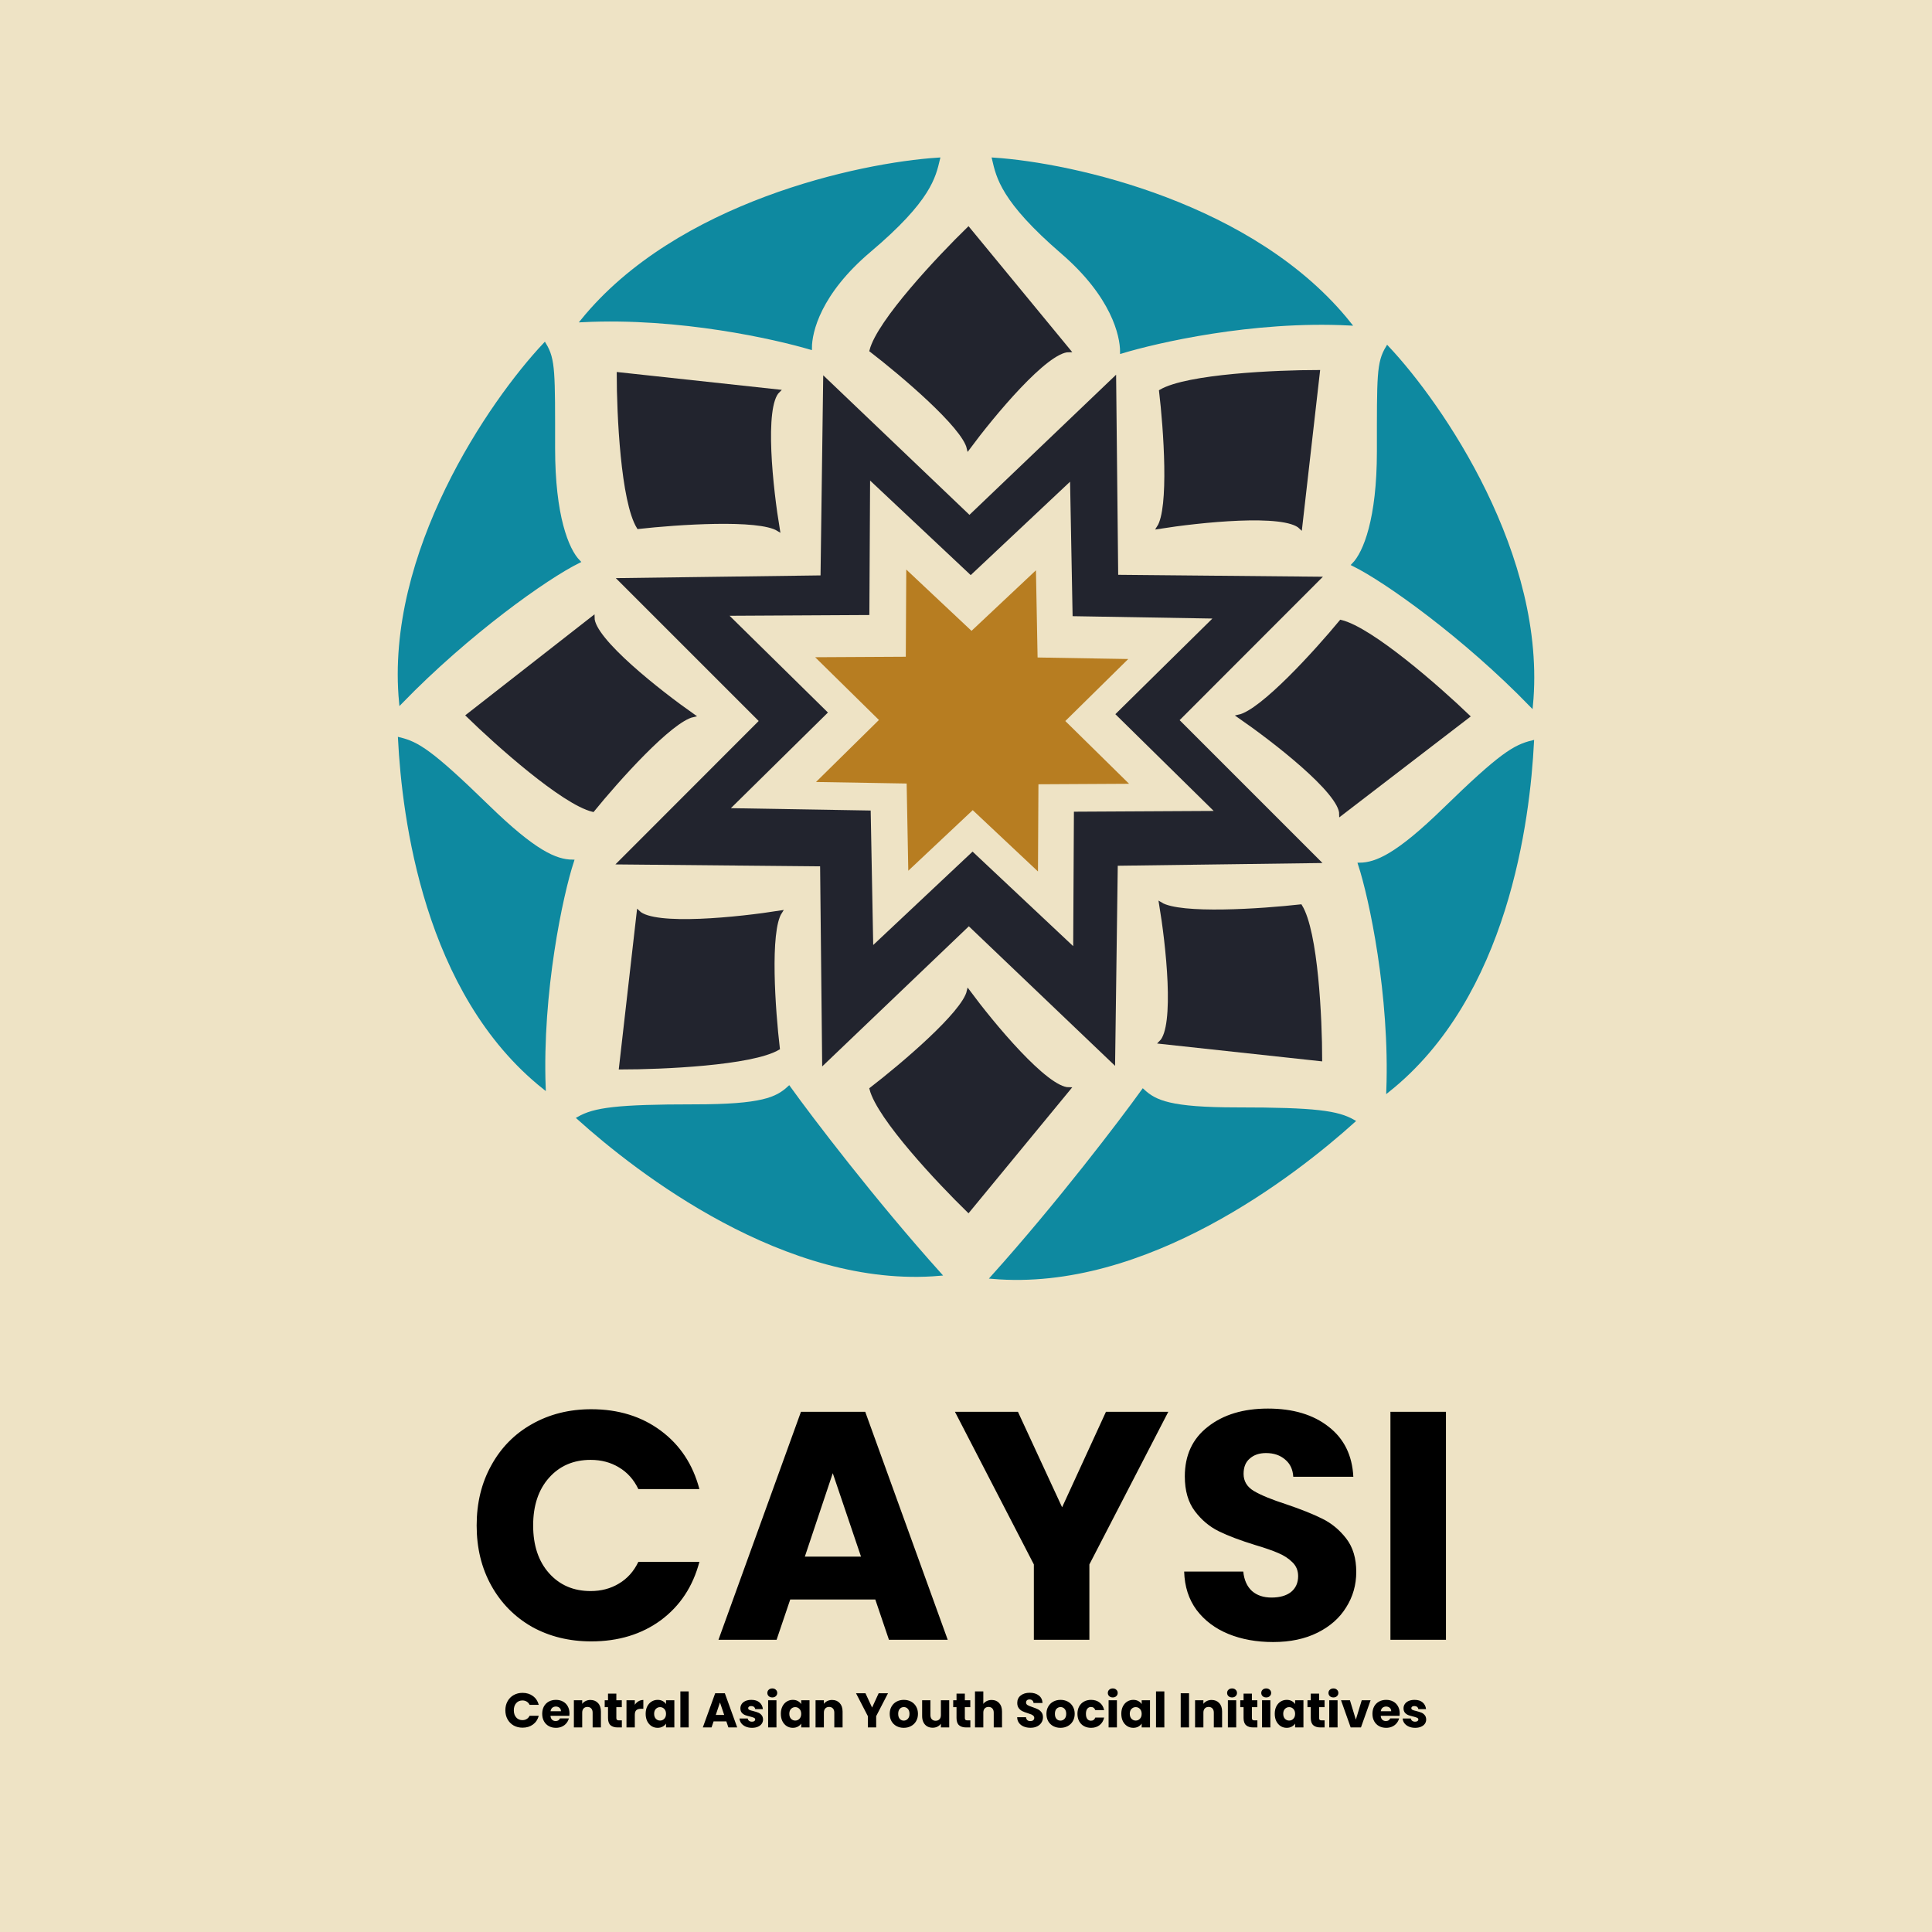<svg width="595" height="595" viewBox="0 0 595 595" fill="none" xmlns="http://www.w3.org/2000/svg">
<rect width="595" height="595" fill="#EEE3C5"/>
<path d="M400.537 279.025C405.46 287.018 406.691 313.883 406.691 326.317L357.456 320.988C362.379 316.192 359.507 290.57 357.456 278.359C363.473 282.089 388.684 280.357 400.537 279.025Z" fill="#22242E" stroke="#22242E"/>
<path d="M239.67 322.872C231.464 327.668 203.882 328.867 191.118 328.867L196.588 280.909C201.512 285.705 227.816 282.907 240.353 280.909C236.524 286.77 238.302 311.327 239.67 322.872Z" fill="#22242E" stroke="#22242E"/>
<path d="M196.588 162.412C191.665 154.419 190.434 127.554 190.434 115.12L239.669 120.449C234.746 125.245 237.618 150.867 239.669 163.078C233.652 159.348 208.441 161.08 196.588 162.412Z" fill="#22242E" stroke="#22242E"/>
<path d="M357.456 120.449C365.661 115.653 393.243 114.454 406.007 114.454L400.537 162.412C395.613 157.616 369.309 160.414 356.772 162.412C360.601 156.55 358.823 131.994 357.456 120.449Z" fill="#22242E" stroke="#22242E"/>
<path d="M182.6 249.538C173.343 247.278 153.029 229.136 144.029 220.348L182.6 190.217C182.6 196.997 203.171 213.129 213.456 220.348C206.514 221.855 189.993 240.436 182.6 249.538Z" fill="#22242E" stroke="#22242E"/>
<path d="M268.268 107.96C270.588 98.943 289.212 79.156 298.235 70.39L329.169 107.96C322.209 107.96 305.646 127.997 298.235 138.015C296.688 131.253 277.612 115.16 268.268 107.96Z" fill="#22242E" stroke="#22242E"/>
<path d="M412.942 191.404C422.361 193.663 443.031 211.805 452.189 220.593L412.942 250.724C412.942 243.945 392.01 227.812 381.544 220.593C388.608 219.086 405.419 200.506 412.942 191.404Z" fill="#22242E" stroke="#22242E"/>
<path d="M268.268 335.354C270.588 344.371 289.212 364.158 298.235 372.924L329.169 335.354C322.209 335.354 305.646 315.317 298.235 305.299C296.688 312.061 277.612 328.154 268.268 335.354Z" fill="#22242E" stroke="#22242E"/>
<path d="M381.026 341.547C405.203 341.547 411.945 342.552 416.808 345.315C398.777 361.547 352.769 397.475 305.594 393.356C325.902 370.748 345.244 345.315 352.014 335.895C355.755 339.352 360.353 341.547 381.026 341.547Z" fill="#0E89A0" stroke="#0E89A0"/>
<path d="M327.181 77.738C308.615 61.728 307.308 54.456 306.026 49.035C330.387 50.629 386.416 63.004 415.648 99.744C385.646 98.213 356.029 105.166 345.452 108.355C345.452 103.252 342.715 91.133 327.181 77.738Z" fill="#0E89A0" stroke="#0E89A0"/>
<path d="M444.853 249.232C462.325 232.214 466.472 229.847 471.932 228.509C470.695 252.394 464.127 306.707 427.446 335.895C428.53 306.485 422.128 276.501 418.742 266.188C423.899 266.111 430.347 263.362 444.853 249.232Z" fill="#0E89A0" stroke="#0E89A0"/>
<path d="M424.545 139.021C424.545 115.575 424.422 111.721 427.274 106.993C443.878 124.611 475.988 171.33 471.599 217.267C450.848 195.878 426.727 178.76 416.808 173.874C420.37 170.241 424.545 159.744 424.545 139.021Z" fill="#0E89A0" stroke="#0E89A0"/>
<path d="M213.974 340.605C189.797 340.605 183.055 341.61 178.192 344.373C196.223 360.605 242.231 396.533 289.406 392.414C269.098 369.806 249.756 344.373 242.987 334.953C239.245 338.41 234.647 340.605 213.974 340.605Z" fill="#0E89A0" stroke="#0E89A0"/>
<path d="M267.819 77.164C286.385 61.474 287.692 54.348 288.974 49.035C264.613 50.597 208.584 62.724 179.352 98.73C209.354 97.23 238.971 104.043 249.548 107.169C249.548 102.168 252.285 90.291 267.819 77.164Z" fill="#0E89A0" stroke="#0E89A0"/>
<path d="M150.147 248.291C132.675 231.272 128.528 228.905 123.069 227.567C124.305 251.452 130.873 305.765 167.554 334.953C166.47 305.543 172.872 275.559 176.258 265.246C171.101 265.169 164.653 262.42 150.147 248.291Z" fill="#0E89A0" stroke="#0E89A0"/>
<path d="M170.455 138.079C170.455 114.633 170.578 110.779 167.726 106.051C151.122 123.669 119.012 170.388 123.401 216.325C144.152 194.936 168.273 177.818 178.192 172.932C174.63 169.299 170.455 158.802 170.455 138.079Z" fill="#0E89A0" stroke="#0E89A0"/>
<path d="M343.729 115.4L344.37 177.024L407.417 177.617L363.289 221.787L407.286 265.783L344.237 266.624L343.411 328.252L298.375 285.272L253.211 328.43L252.569 266.806L189.522 266.214L233.651 222.043L189.654 178.048L252.702 177.206L253.528 115.578L298.564 158.558L343.729 115.4Z" fill="#22242E"/>
<path d="M329.552 148.348L330.331 189.765L373.383 190.494L343.496 219.946L373.781 249.744L330.735 249.978L330.512 291.389L299.523 262.27L268.923 291.036L268.144 249.619L225.091 248.891L254.979 219.438L224.694 189.641L267.74 189.406L267.963 147.995L298.952 177.115L329.552 148.348Z" fill="#EEE3C5"/>
<path d="M319.042 175.631L319.547 202.488L347.465 202.961L328.084 222.059L347.723 241.381L319.809 241.534L319.665 268.387L299.57 249.504L279.727 268.158L279.222 241.301L251.304 240.828L270.685 221.73L251.046 202.407L278.959 202.255L279.104 175.402L299.199 194.285L319.042 175.631Z" fill="#B77D21"/>
<path d="M146.796 469.8C146.796 462.867 148.296 456.7 151.296 451.3C154.296 445.833 158.463 441.6 163.796 438.6C169.196 435.533 175.296 434 182.096 434C190.429 434 197.563 436.2 203.496 440.6C209.429 445 213.396 451 215.396 458.6H196.596C195.196 455.667 193.196 453.433 190.596 451.9C188.063 450.367 185.163 449.6 181.896 449.6C176.629 449.6 172.363 451.433 169.096 455.1C165.829 458.767 164.196 463.667 164.196 469.8C164.196 475.933 165.829 480.833 169.096 484.5C172.363 488.167 176.629 490 181.896 490C185.163 490 188.063 489.233 190.596 487.7C193.196 486.167 195.196 483.933 196.596 481H215.396C213.396 488.6 209.429 494.6 203.496 499C197.563 503.333 190.429 505.5 182.096 505.5C175.296 505.5 169.196 504 163.796 501C158.463 497.933 154.296 493.7 151.296 488.3C148.296 482.9 146.796 476.733 146.796 469.8ZM269.568 492.6H243.368L239.168 505H221.268L246.668 434.8H266.468L291.868 505H273.768L269.568 492.6ZM265.168 479.4L256.468 453.7L247.868 479.4H265.168ZM359.798 434.8L335.498 481.8V505H318.398V481.8L294.098 434.8H313.498L327.098 464.2L340.598 434.8H359.798ZM392.088 505.7C386.955 505.7 382.355 504.867 378.288 503.2C374.222 501.533 370.955 499.067 368.488 495.8C366.088 492.533 364.822 488.6 364.688 484H382.888C383.155 486.6 384.055 488.6 385.588 490C387.122 491.333 389.122 492 391.588 492C394.122 492 396.122 491.433 397.588 490.3C399.055 489.1 399.788 487.467 399.788 485.4C399.788 483.667 399.188 482.233 397.988 481.1C396.855 479.967 395.422 479.033 393.688 478.3C392.022 477.567 389.622 476.733 386.488 475.8C381.955 474.4 378.255 473 375.388 471.6C372.522 470.2 370.055 468.133 367.988 465.4C365.922 462.667 364.888 459.1 364.888 454.7C364.888 448.167 367.255 443.067 371.988 439.4C376.722 435.667 382.888 433.8 390.488 433.8C398.222 433.8 404.455 435.667 409.188 439.4C413.922 443.067 416.455 448.2 416.788 454.8H398.288C398.155 452.533 397.322 450.767 395.788 449.5C394.255 448.167 392.288 447.5 389.888 447.5C387.822 447.5 386.155 448.067 384.888 449.2C383.622 450.267 382.988 451.833 382.988 453.9C382.988 456.167 384.055 457.933 386.188 459.2C388.322 460.467 391.655 461.833 396.188 463.3C400.722 464.833 404.388 466.3 407.188 467.7C410.055 469.1 412.522 471.133 414.588 473.8C416.655 476.467 417.688 479.9 417.688 484.1C417.688 488.1 416.655 491.733 414.588 495C412.588 498.267 409.655 500.867 405.788 502.8C401.922 504.733 397.355 505.7 392.088 505.7ZM445.312 434.8V505H428.212V434.8H445.312Z" fill="black"/>
<path d="M155.634 526.72C155.634 525.68 155.859 524.755 156.309 523.945C156.759 523.125 157.384 522.49 158.184 522.04C158.994 521.58 159.909 521.35 160.929 521.35C162.179 521.35 163.249 521.68 164.139 522.34C165.029 523 165.624 523.9 165.924 525.04H163.104C162.894 524.6 162.594 524.265 162.204 524.035C161.824 523.805 161.389 523.69 160.899 523.69C160.109 523.69 159.469 523.965 158.979 524.515C158.489 525.065 158.244 525.8 158.244 526.72C158.244 527.64 158.489 528.375 158.979 528.925C159.469 529.475 160.109 529.75 160.899 529.75C161.389 529.75 161.824 529.635 162.204 529.405C162.594 529.175 162.894 528.84 163.104 528.4H165.924C165.624 529.54 165.029 530.44 164.139 531.1C163.249 531.75 162.179 532.075 160.929 532.075C159.909 532.075 158.994 531.85 158.184 531.4C157.384 530.94 156.759 530.305 156.309 529.495C155.859 528.685 155.634 527.76 155.634 526.72ZM175.385 527.68C175.385 527.92 175.37 528.17 175.34 528.43H169.535C169.575 528.95 169.74 529.35 170.03 529.63C170.33 529.9 170.695 530.035 171.125 530.035C171.765 530.035 172.21 529.765 172.46 529.225H175.19C175.05 529.775 174.795 530.27 174.425 530.71C174.065 531.15 173.61 531.495 173.06 531.745C172.51 531.995 171.895 532.12 171.215 532.12C170.395 532.12 169.665 531.945 169.025 531.595C168.385 531.245 167.885 530.745 167.525 530.095C167.165 529.445 166.985 528.685 166.985 527.815C166.985 526.945 167.16 526.185 167.51 525.535C167.87 524.885 168.37 524.385 169.01 524.035C169.65 523.685 170.385 523.51 171.215 523.51C172.025 523.51 172.745 523.68 173.375 524.02C174.005 524.36 174.495 524.845 174.845 525.475C175.205 526.105 175.385 526.84 175.385 527.68ZM172.76 527.005C172.76 526.565 172.61 526.215 172.31 525.955C172.01 525.695 171.635 525.565 171.185 525.565C170.755 525.565 170.39 525.69 170.09 525.94C169.8 526.19 169.62 526.545 169.55 527.005H172.76ZM181.838 523.54C182.818 523.54 183.598 523.86 184.178 524.5C184.768 525.13 185.063 526 185.063 527.11V532H182.513V527.455C182.513 526.895 182.368 526.46 182.078 526.15C181.788 525.84 181.398 525.685 180.908 525.685C180.418 525.685 180.028 525.84 179.738 526.15C179.448 526.46 179.303 526.895 179.303 527.455V532H176.738V523.63H179.303V524.74C179.563 524.37 179.913 524.08 180.353 523.87C180.793 523.65 181.288 523.54 181.838 523.54ZM191.511 529.825V532H190.206C189.276 532 188.551 531.775 188.031 531.325C187.511 530.865 187.251 530.12 187.251 529.09V525.76H186.231V523.63H187.251V521.59H189.816V523.63H191.496V525.76H189.816V529.12C189.816 529.37 189.876 529.55 189.996 529.66C190.116 529.77 190.316 529.825 190.596 529.825H191.511ZM195.504 525.025C195.804 524.565 196.179 524.205 196.629 523.945C197.079 523.675 197.579 523.54 198.129 523.54V526.255H197.424C196.784 526.255 196.304 526.395 195.984 526.675C195.664 526.945 195.504 527.425 195.504 528.115V532H192.939V523.63H195.504V525.025ZM198.845 527.8C198.845 526.94 199.005 526.185 199.325 525.535C199.655 524.885 200.1 524.385 200.66 524.035C201.22 523.685 201.845 523.51 202.535 523.51C203.125 523.51 203.64 523.63 204.08 523.87C204.53 524.11 204.875 524.425 205.115 524.815V523.63H207.68V532H205.115V530.815C204.865 531.205 204.515 531.52 204.065 531.76C203.625 532 203.11 532.12 202.52 532.12C201.84 532.12 201.22 531.945 200.66 531.595C200.1 531.235 199.655 530.73 199.325 530.08C199.005 529.42 198.845 528.66 198.845 527.8ZM205.115 527.815C205.115 527.175 204.935 526.67 204.575 526.3C204.225 525.93 203.795 525.745 203.285 525.745C202.775 525.745 202.34 525.93 201.98 526.3C201.63 526.66 201.455 527.16 201.455 527.8C201.455 528.44 201.63 528.95 201.98 529.33C202.34 529.7 202.775 529.885 203.285 529.885C203.795 529.885 204.225 529.7 204.575 529.33C204.935 528.96 205.115 528.455 205.115 527.815ZM212.101 520.9V532H209.536V520.9H212.101ZM223.693 530.14H219.763L219.133 532H216.448L220.258 521.47H223.228L227.038 532H224.323L223.693 530.14ZM223.033 528.16L221.728 524.305L220.438 528.16H223.033ZM231.603 532.12C230.873 532.12 230.223 531.995 229.653 531.745C229.083 531.495 228.633 531.155 228.303 530.725C227.973 530.285 227.788 529.795 227.748 529.255H230.283C230.313 529.545 230.448 529.78 230.688 529.96C230.928 530.14 231.223 530.23 231.573 530.23C231.893 530.23 232.138 530.17 232.308 530.05C232.488 529.92 232.578 529.755 232.578 529.555C232.578 529.315 232.453 529.14 232.203 529.03C231.953 528.91 231.548 528.78 230.988 528.64C230.388 528.5 229.888 528.355 229.488 528.205C229.088 528.045 228.743 527.8 228.453 527.47C228.163 527.13 228.018 526.675 228.018 526.105C228.018 525.625 228.148 525.19 228.408 524.8C228.678 524.4 229.068 524.085 229.578 523.855C230.098 523.625 230.713 523.51 231.423 523.51C232.473 523.51 233.298 523.77 233.898 524.29C234.508 524.81 234.858 525.5 234.948 526.36H232.578C232.538 526.07 232.408 525.84 232.188 525.67C231.978 525.5 231.698 525.415 231.348 525.415C231.048 525.415 230.818 525.475 230.658 525.595C230.498 525.705 230.418 525.86 230.418 526.06C230.418 526.3 230.543 526.48 230.793 526.6C231.053 526.72 231.453 526.84 231.993 526.96C232.613 527.12 233.118 527.28 233.508 527.44C233.898 527.59 234.238 527.84 234.528 528.19C234.828 528.53 234.983 528.99 234.993 529.57C234.993 530.06 234.853 530.5 234.573 530.89C234.303 531.27 233.908 531.57 233.388 531.79C232.878 532.01 232.283 532.12 231.603 532.12ZM237.852 522.76C237.402 522.76 237.032 522.63 236.742 522.37C236.462 522.1 236.322 521.77 236.322 521.38C236.322 520.98 236.462 520.65 236.742 520.39C237.032 520.12 237.402 519.985 237.852 519.985C238.292 519.985 238.652 520.12 238.932 520.39C239.222 520.65 239.367 520.98 239.367 521.38C239.367 521.77 239.222 522.1 238.932 522.37C238.652 522.63 238.292 522.76 237.852 522.76ZM239.127 523.63V532H236.562V523.63H239.127ZM240.476 527.8C240.476 526.94 240.636 526.185 240.956 525.535C241.286 524.885 241.731 524.385 242.291 524.035C242.851 523.685 243.476 523.51 244.166 523.51C244.756 523.51 245.271 523.63 245.711 523.87C246.161 524.11 246.506 524.425 246.746 524.815V523.63H249.311V532H246.746V530.815C246.496 531.205 246.146 531.52 245.696 531.76C245.256 532 244.741 532.12 244.151 532.12C243.471 532.12 242.851 531.945 242.291 531.595C241.731 531.235 241.286 530.73 240.956 530.08C240.636 529.42 240.476 528.66 240.476 527.8ZM246.746 527.815C246.746 527.175 246.566 526.67 246.206 526.3C245.856 525.93 245.426 525.745 244.916 525.745C244.406 525.745 243.971 525.93 243.611 526.3C243.261 526.66 243.086 527.16 243.086 527.8C243.086 528.44 243.261 528.95 243.611 529.33C243.971 529.7 244.406 529.885 244.916 529.885C245.426 529.885 245.856 529.7 246.206 529.33C246.566 528.96 246.746 528.455 246.746 527.815ZM256.267 523.54C257.247 523.54 258.027 523.86 258.607 524.5C259.197 525.13 259.492 526 259.492 527.11V532H256.942V527.455C256.942 526.895 256.797 526.46 256.507 526.15C256.217 525.84 255.827 525.685 255.337 525.685C254.847 525.685 254.457 525.84 254.167 526.15C253.877 526.46 253.732 526.895 253.732 527.455V532H251.167V523.63H253.732V524.74C253.992 524.37 254.342 524.08 254.782 523.87C255.222 523.65 255.717 523.54 256.267 523.54ZM273.483 521.47L269.838 528.52V532H267.273V528.52L263.628 521.47H266.538L268.578 525.88L270.603 521.47H273.483ZM278.326 532.12C277.506 532.12 276.766 531.945 276.106 531.595C275.456 531.245 274.941 530.745 274.561 530.095C274.191 529.445 274.006 528.685 274.006 527.815C274.006 526.955 274.196 526.2 274.576 525.55C274.956 524.89 275.476 524.385 276.136 524.035C276.796 523.685 277.536 523.51 278.356 523.51C279.176 523.51 279.916 523.685 280.576 524.035C281.236 524.385 281.756 524.89 282.136 525.55C282.516 526.2 282.706 526.955 282.706 527.815C282.706 528.675 282.511 529.435 282.121 530.095C281.741 530.745 281.216 531.245 280.546 531.595C279.886 531.945 279.146 532.12 278.326 532.12ZM278.326 529.9C278.816 529.9 279.231 529.72 279.571 529.36C279.921 529 280.096 528.485 280.096 527.815C280.096 527.145 279.926 526.63 279.586 526.27C279.256 525.91 278.846 525.73 278.356 525.73C277.856 525.73 277.441 525.91 277.111 526.27C276.781 526.62 276.616 527.135 276.616 527.815C276.616 528.485 276.776 529 277.096 529.36C277.426 529.72 277.836 529.9 278.326 529.9ZM292.332 523.63V532H289.767V530.86C289.507 531.23 289.152 531.53 288.702 531.76C288.262 531.98 287.772 532.09 287.232 532.09C286.592 532.09 286.027 531.95 285.537 531.67C285.047 531.38 284.667 530.965 284.397 530.425C284.127 529.885 283.992 529.25 283.992 528.52V523.63H286.542V528.175C286.542 528.735 286.687 529.17 286.977 529.48C287.267 529.79 287.657 529.945 288.147 529.945C288.647 529.945 289.042 529.79 289.332 529.48C289.622 529.17 289.767 528.735 289.767 528.175V523.63H292.332ZM298.84 529.825V532H297.535C296.605 532 295.88 531.775 295.36 531.325C294.84 530.865 294.58 530.12 294.58 529.09V525.76H293.56V523.63H294.58V521.59H297.145V523.63H298.825V525.76H297.145V529.12C297.145 529.37 297.205 529.55 297.325 529.66C297.445 529.77 297.645 529.825 297.925 529.825H298.84ZM305.413 523.54C306.373 523.54 307.143 523.86 307.723 524.5C308.303 525.13 308.593 526 308.593 527.11V532H306.043V527.455C306.043 526.895 305.898 526.46 305.608 526.15C305.318 525.84 304.928 525.685 304.438 525.685C303.948 525.685 303.558 525.84 303.268 526.15C302.978 526.46 302.833 526.895 302.833 527.455V532H300.268V520.9H302.833V524.755C303.093 524.385 303.448 524.09 303.898 523.87C304.348 523.65 304.853 523.54 305.413 523.54ZM317.365 532.105C316.595 532.105 315.905 531.98 315.295 531.73C314.685 531.48 314.195 531.11 313.825 530.62C313.465 530.13 313.275 529.54 313.255 528.85H315.985C316.025 529.24 316.16 529.54 316.39 529.75C316.62 529.95 316.92 530.05 317.29 530.05C317.67 530.05 317.97 529.965 318.19 529.795C318.41 529.615 318.52 529.37 318.52 529.06C318.52 528.8 318.43 528.585 318.25 528.415C318.08 528.245 317.865 528.105 317.605 527.995C317.355 527.885 316.995 527.76 316.525 527.62C315.845 527.41 315.29 527.2 314.86 526.99C314.43 526.78 314.06 526.47 313.75 526.06C313.44 525.65 313.285 525.115 313.285 524.455C313.285 523.475 313.64 522.71 314.35 522.16C315.06 521.6 315.985 521.32 317.125 521.32C318.285 521.32 319.22 521.6 319.93 522.16C320.64 522.71 321.02 523.48 321.07 524.47H318.295C318.275 524.13 318.15 523.865 317.92 523.675C317.69 523.475 317.395 523.375 317.035 523.375C316.725 523.375 316.475 523.46 316.285 523.63C316.095 523.79 316 524.025 316 524.335C316 524.675 316.16 524.94 316.48 525.13C316.8 525.32 317.3 525.525 317.98 525.745C318.66 525.975 319.21 526.195 319.63 526.405C320.06 526.615 320.43 526.92 320.74 527.32C321.05 527.72 321.205 528.235 321.205 528.865C321.205 529.465 321.05 530.01 320.74 530.5C320.44 530.99 320 531.38 319.42 531.67C318.84 531.96 318.155 532.105 317.365 532.105ZM326.593 532.12C325.773 532.12 325.033 531.945 324.373 531.595C323.723 531.245 323.208 530.745 322.828 530.095C322.458 529.445 322.273 528.685 322.273 527.815C322.273 526.955 322.463 526.2 322.843 525.55C323.223 524.89 323.743 524.385 324.403 524.035C325.063 523.685 325.803 523.51 326.623 523.51C327.443 523.51 328.183 523.685 328.843 524.035C329.503 524.385 330.023 524.89 330.403 525.55C330.783 526.2 330.973 526.955 330.973 527.815C330.973 528.675 330.778 529.435 330.388 530.095C330.008 530.745 329.483 531.245 328.813 531.595C328.153 531.945 327.413 532.12 326.593 532.12ZM326.593 529.9C327.083 529.9 327.498 529.72 327.838 529.36C328.188 529 328.363 528.485 328.363 527.815C328.363 527.145 328.193 526.63 327.853 526.27C327.523 525.91 327.113 525.73 326.623 525.73C326.123 525.73 325.708 525.91 325.378 526.27C325.048 526.62 324.883 527.135 324.883 527.815C324.883 528.485 325.043 529 325.363 529.36C325.693 529.72 326.103 529.9 326.593 529.9ZM331.824 527.815C331.824 526.945 331.999 526.185 332.349 525.535C332.709 524.885 333.204 524.385 333.834 524.035C334.474 523.685 335.204 523.51 336.024 523.51C337.074 523.51 337.949 523.785 338.649 524.335C339.359 524.885 339.824 525.66 340.044 526.66H337.314C337.084 526.02 336.639 525.7 335.979 525.7C335.509 525.7 335.134 525.885 334.854 526.255C334.574 526.615 334.434 527.135 334.434 527.815C334.434 528.495 334.574 529.02 334.854 529.39C335.134 529.75 335.509 529.93 335.979 529.93C336.639 529.93 337.084 529.61 337.314 528.97H340.044C339.824 529.95 339.359 530.72 338.649 531.28C337.939 531.84 337.064 532.12 336.024 532.12C335.204 532.12 334.474 531.945 333.834 531.595C333.204 531.245 332.709 530.745 332.349 530.095C331.999 529.445 331.824 528.685 331.824 527.815ZM342.706 522.76C342.256 522.76 341.886 522.63 341.596 522.37C341.316 522.1 341.176 521.77 341.176 521.38C341.176 520.98 341.316 520.65 341.596 520.39C341.886 520.12 342.256 519.985 342.706 519.985C343.146 519.985 343.506 520.12 343.786 520.39C344.076 520.65 344.221 520.98 344.221 521.38C344.221 521.77 344.076 522.1 343.786 522.37C343.506 522.63 343.146 522.76 342.706 522.76ZM343.981 523.63V532H341.416V523.63H343.981ZM345.33 527.8C345.33 526.94 345.49 526.185 345.81 525.535C346.14 524.885 346.585 524.385 347.145 524.035C347.705 523.685 348.33 523.51 349.02 523.51C349.61 523.51 350.125 523.63 350.565 523.87C351.015 524.11 351.36 524.425 351.6 524.815V523.63H354.165V532H351.6V530.815C351.35 531.205 351 531.52 350.55 531.76C350.11 532 349.595 532.12 349.005 532.12C348.325 532.12 347.705 531.945 347.145 531.595C346.585 531.235 346.14 530.73 345.81 530.08C345.49 529.42 345.33 528.66 345.33 527.8ZM351.6 527.815C351.6 527.175 351.42 526.67 351.06 526.3C350.71 525.93 350.28 525.745 349.77 525.745C349.26 525.745 348.825 525.93 348.465 526.3C348.115 526.66 347.94 527.16 347.94 527.8C347.94 528.44 348.115 528.95 348.465 529.33C348.825 529.7 349.26 529.885 349.77 529.885C350.28 529.885 350.71 529.7 351.06 529.33C351.42 528.96 351.6 528.455 351.6 527.815ZM358.585 520.9V532H356.02V520.9H358.585ZM366.188 521.47V532H363.623V521.47H366.188ZM373.147 523.54C374.127 523.54 374.907 523.86 375.487 524.5C376.077 525.13 376.372 526 376.372 527.11V532H373.822V527.455C373.822 526.895 373.677 526.46 373.387 526.15C373.097 525.84 372.707 525.685 372.217 525.685C371.727 525.685 371.337 525.84 371.047 526.15C370.757 526.46 370.612 526.895 370.612 527.455V532H368.047V523.63H370.612V524.74C370.872 524.37 371.222 524.08 371.662 523.87C372.102 523.65 372.597 523.54 373.147 523.54ZM379.444 522.76C378.994 522.76 378.624 522.63 378.334 522.37C378.054 522.1 377.914 521.77 377.914 521.38C377.914 520.98 378.054 520.65 378.334 520.39C378.624 520.12 378.994 519.985 379.444 519.985C379.884 519.985 380.244 520.12 380.524 520.39C380.814 520.65 380.959 520.98 380.959 521.38C380.959 521.77 380.814 522.1 380.524 522.37C380.244 522.63 379.884 522.76 379.444 522.76ZM380.719 523.63V532H378.154V523.63H380.719ZM387.243 529.825V532H385.938C385.008 532 384.283 531.775 383.763 531.325C383.243 530.865 382.983 530.12 382.983 529.09V525.76H381.963V523.63H382.983V521.59H385.548V523.63H387.228V525.76H385.548V529.12C385.548 529.37 385.608 529.55 385.728 529.66C385.848 529.77 386.048 529.825 386.328 529.825H387.243ZM389.962 522.76C389.512 522.76 389.142 522.63 388.852 522.37C388.572 522.1 388.432 521.77 388.432 521.38C388.432 520.98 388.572 520.65 388.852 520.39C389.142 520.12 389.512 519.985 389.962 519.985C390.402 519.985 390.762 520.12 391.042 520.39C391.332 520.65 391.477 520.98 391.477 521.38C391.477 521.77 391.332 522.1 391.042 522.37C390.762 522.63 390.402 522.76 389.962 522.76ZM391.237 523.63V532H388.672V523.63H391.237ZM392.586 527.8C392.586 526.94 392.746 526.185 393.066 525.535C393.396 524.885 393.841 524.385 394.401 524.035C394.961 523.685 395.586 523.51 396.276 523.51C396.866 523.51 397.381 523.63 397.821 523.87C398.271 524.11 398.616 524.425 398.856 524.815V523.63H401.421V532H398.856V530.815C398.606 531.205 398.256 531.52 397.806 531.76C397.366 532 396.851 532.12 396.261 532.12C395.581 532.12 394.961 531.945 394.401 531.595C393.841 531.235 393.396 530.73 393.066 530.08C392.746 529.42 392.586 528.66 392.586 527.8ZM398.856 527.815C398.856 527.175 398.676 526.67 398.316 526.3C397.966 525.93 397.536 525.745 397.026 525.745C396.516 525.745 396.081 525.93 395.721 526.3C395.371 526.66 395.196 527.16 395.196 527.8C395.196 528.44 395.371 528.95 395.721 529.33C396.081 529.7 396.516 529.885 397.026 529.885C397.536 529.885 397.966 529.7 398.316 529.33C398.676 528.96 398.856 528.455 398.856 527.815ZM407.941 529.825V532H406.636C405.706 532 404.981 531.775 404.461 531.325C403.941 530.865 403.681 530.12 403.681 529.09V525.76H402.661V523.63H403.681V521.59H406.246V523.63H407.926V525.76H406.246V529.12C406.246 529.37 406.306 529.55 406.426 529.66C406.546 529.77 406.746 529.825 407.026 529.825H407.941ZM410.66 522.76C410.21 522.76 409.84 522.63 409.55 522.37C409.27 522.1 409.13 521.77 409.13 521.38C409.13 520.98 409.27 520.65 409.55 520.39C409.84 520.12 410.21 519.985 410.66 519.985C411.1 519.985 411.46 520.12 411.74 520.39C412.03 520.65 412.175 520.98 412.175 521.38C412.175 521.77 412.03 522.1 411.74 522.37C411.46 522.63 411.1 522.76 410.66 522.76ZM411.935 523.63V532H409.37V523.63H411.935ZM417.559 529.6L419.374 523.63H422.104L419.134 532H415.969L412.999 523.63H415.744L417.559 529.6ZM431.073 527.68C431.073 527.92 431.058 528.17 431.028 528.43H425.223C425.263 528.95 425.428 529.35 425.718 529.63C426.018 529.9 426.383 530.035 426.813 530.035C427.453 530.035 427.898 529.765 428.148 529.225H430.878C430.738 529.775 430.483 530.27 430.113 530.71C429.753 531.15 429.298 531.495 428.748 531.745C428.198 531.995 427.583 532.12 426.903 532.12C426.083 532.12 425.353 531.945 424.713 531.595C424.073 531.245 423.573 530.745 423.213 530.095C422.853 529.445 422.673 528.685 422.673 527.815C422.673 526.945 422.848 526.185 423.198 525.535C423.558 524.885 424.058 524.385 424.698 524.035C425.338 523.685 426.073 523.51 426.903 523.51C427.713 523.51 428.433 523.68 429.063 524.02C429.693 524.36 430.183 524.845 430.533 525.475C430.893 526.105 431.073 526.84 431.073 527.68ZM428.448 527.005C428.448 526.565 428.298 526.215 427.998 525.955C427.698 525.695 427.323 525.565 426.873 525.565C426.443 525.565 426.078 525.69 425.778 525.94C425.488 526.19 425.308 526.545 425.238 527.005H428.448ZM435.832 532.12C435.102 532.12 434.452 531.995 433.882 531.745C433.312 531.495 432.862 531.155 432.532 530.725C432.202 530.285 432.017 529.795 431.977 529.255H434.512C434.542 529.545 434.677 529.78 434.917 529.96C435.157 530.14 435.452 530.23 435.802 530.23C436.122 530.23 436.367 530.17 436.537 530.05C436.717 529.92 436.807 529.755 436.807 529.555C436.807 529.315 436.682 529.14 436.432 529.03C436.182 528.91 435.777 528.78 435.217 528.64C434.617 528.5 434.117 528.355 433.717 528.205C433.317 528.045 432.972 527.8 432.682 527.47C432.392 527.13 432.247 526.675 432.247 526.105C432.247 525.625 432.377 525.19 432.637 524.8C432.907 524.4 433.297 524.085 433.807 523.855C434.327 523.625 434.942 523.51 435.652 523.51C436.702 523.51 437.527 523.77 438.127 524.29C438.737 524.81 439.087 525.5 439.177 526.36H436.807C436.767 526.07 436.637 525.84 436.417 525.67C436.207 525.5 435.927 525.415 435.577 525.415C435.277 525.415 435.047 525.475 434.887 525.595C434.727 525.705 434.647 525.86 434.647 526.06C434.647 526.3 434.772 526.48 435.022 526.6C435.282 526.72 435.682 526.84 436.222 526.96C436.842 527.12 437.347 527.28 437.737 527.44C438.127 527.59 438.467 527.84 438.757 528.19C439.057 528.53 439.212 528.99 439.222 529.57C439.222 530.06 439.082 530.5 438.802 530.89C438.532 531.27 438.137 531.57 437.617 531.79C437.107 532.01 436.512 532.12 435.832 532.12Z" fill="black"/>
</svg>
